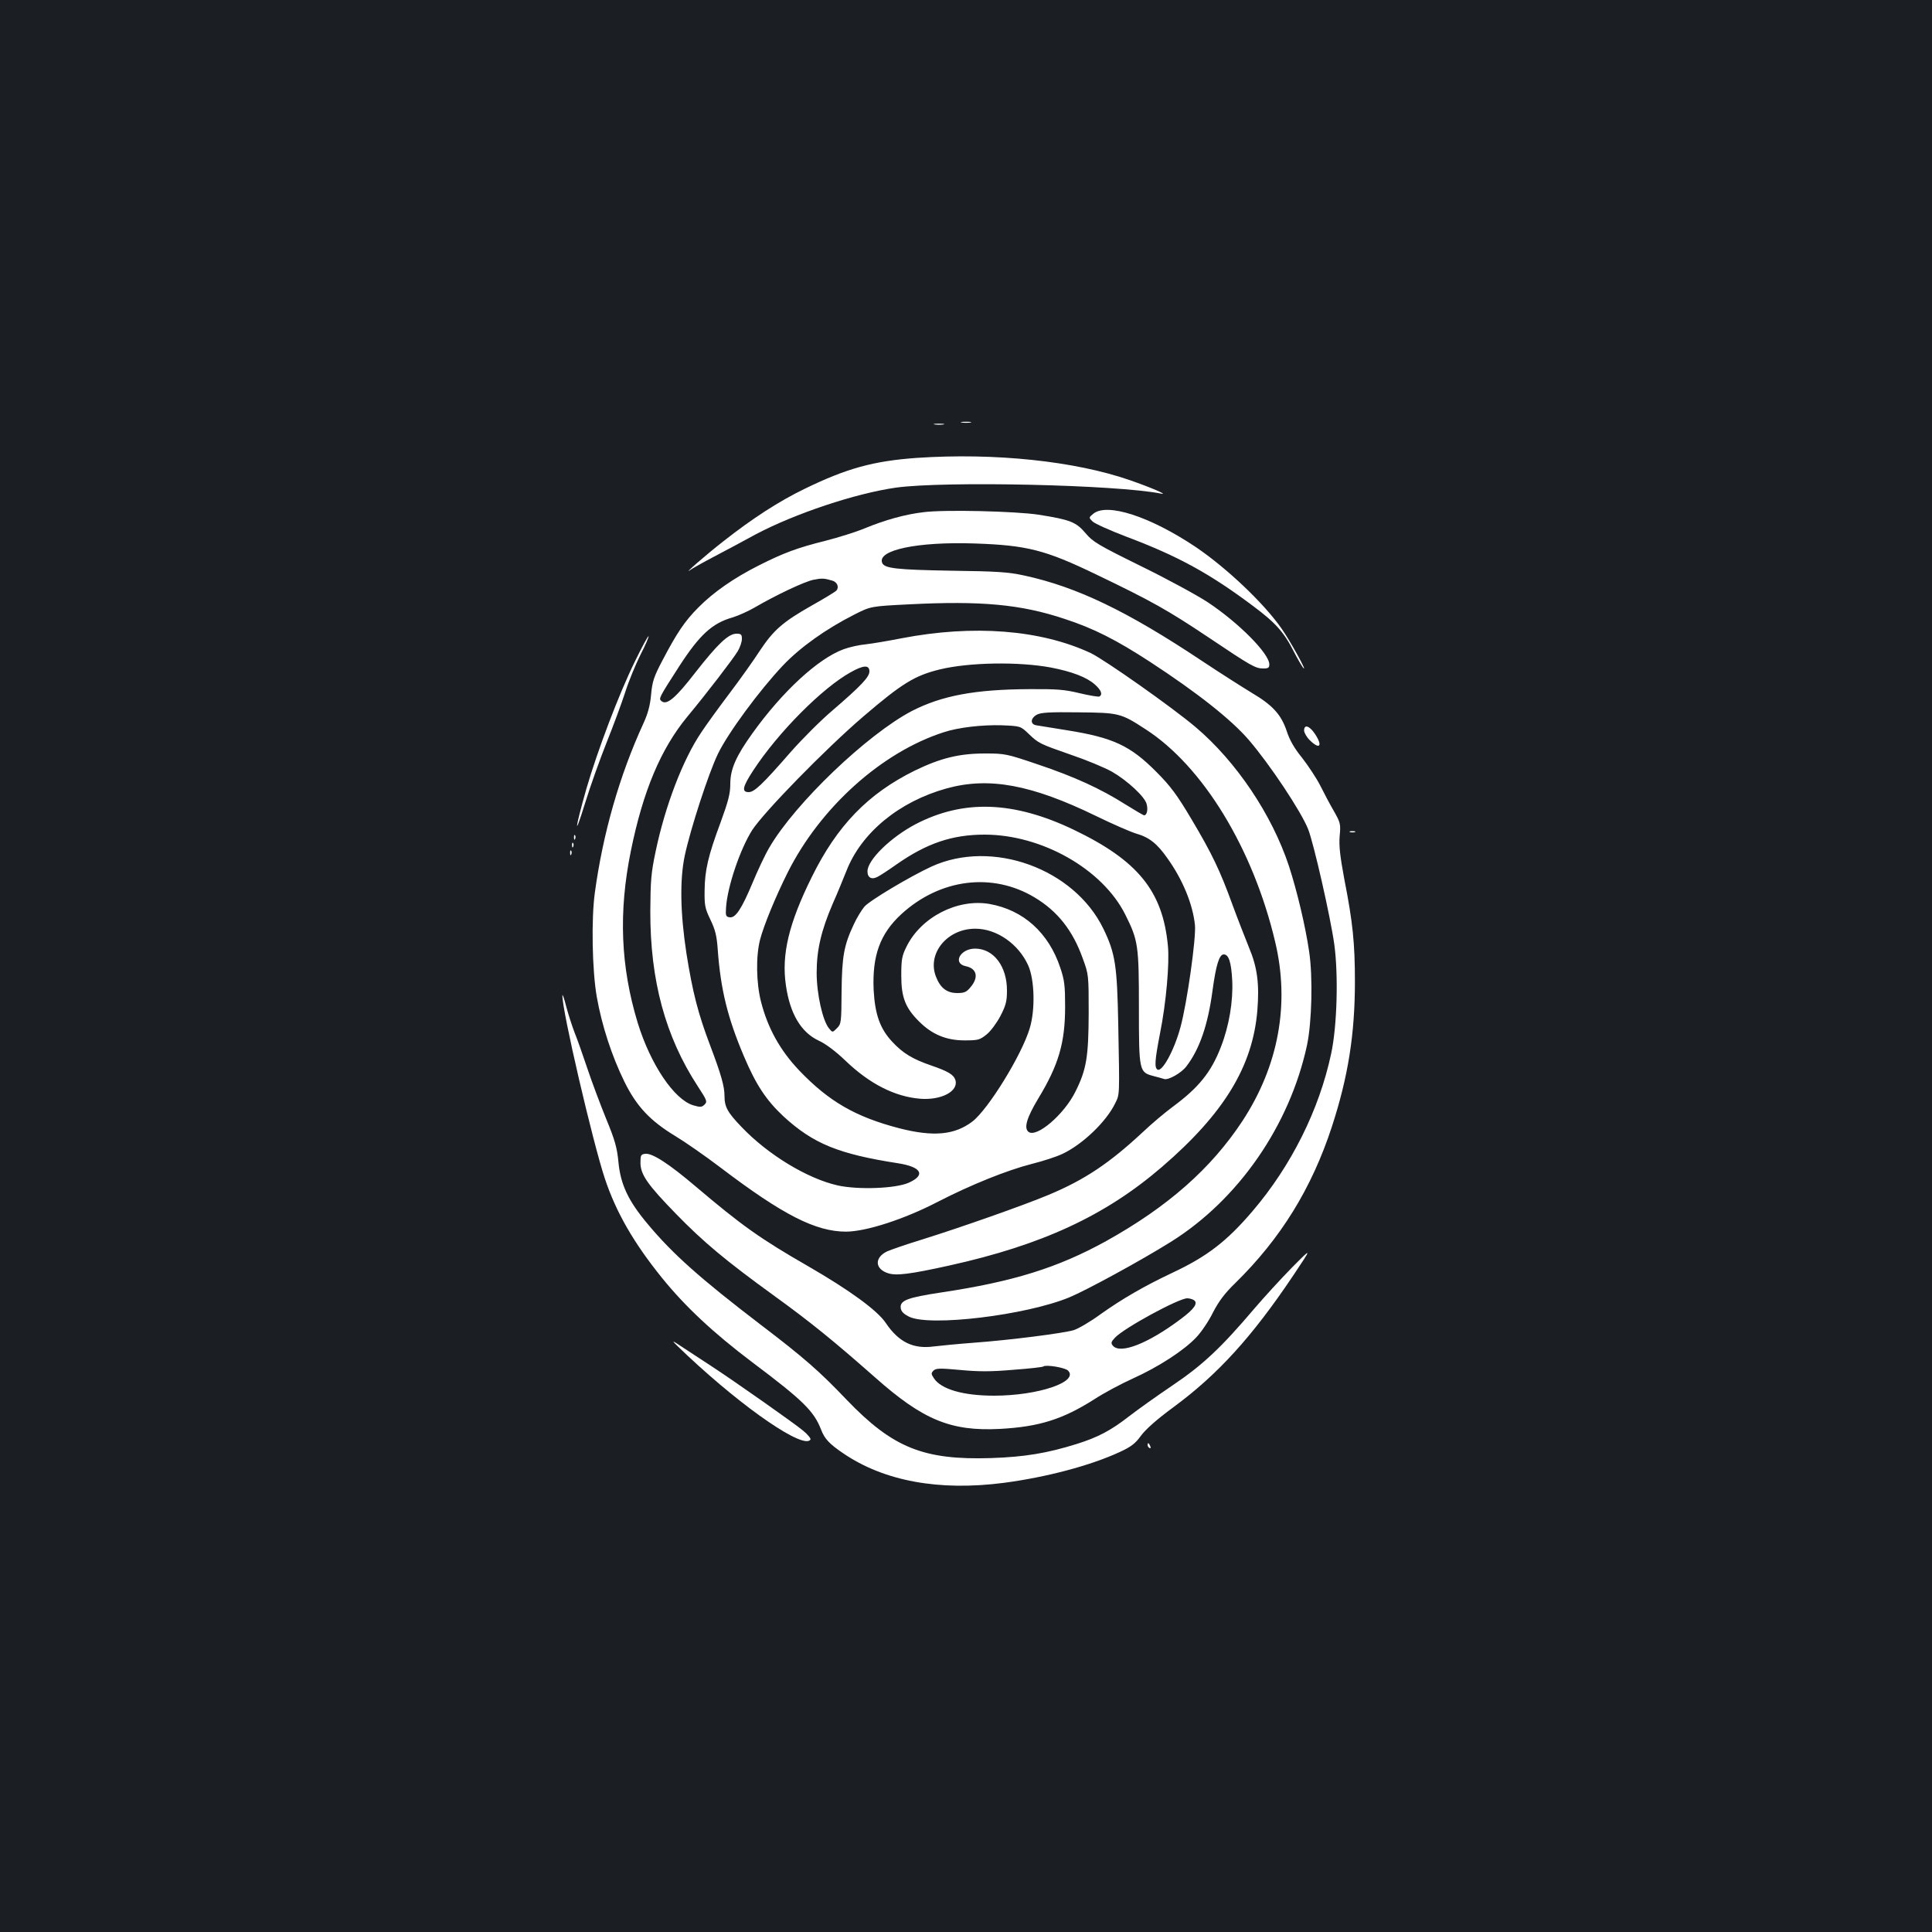 <?xml version="1.0" standalone="no"?>
<!DOCTYPE svg PUBLIC "-//W3C//DTD SVG 20010904//EN"
 "http://www.w3.org/TR/2001/REC-SVG-20010904/DTD/svg10.dtd">
<svg version="1.0" xmlns="http://www.w3.org/2000/svg"
 width="1000pt" height="1000pt" viewBox="0 0 1000 1000"
 preserveAspectRatio="xMidYMid meet">
<rect width="100%" height="100%" fill="#1b1f23"/>
<g transform="translate(0,1000) scale(0.1,-0.1)"
fill="#ffffff" stroke="none">
<path d="M4978 7813 c12 -2 32 -2 45 0 12 2 2 4 -23 4 -25 0 -35 -2 -22 -4z"/>
<path d="M4838 7803 c12 -2 32 -2 45 0 12 2 2 4 -23 4 -25 0 -35 -2 -22 -4z"/>
<path d="M4746 7630 c-225 -16 -363 -54 -581 -160 -134 -65 -270 -153 -420
-271 -90 -70 -216 -180 -172 -149 9 7 66 39 125 70 59 31 155 82 213 114 204
108 516 212 726 242 254 35 1145 15 1373 -31 40 -8 -56 33 -160 69 -287 100
-703 143 -1104 116z"/>
<path d="M4781 7349 c-96 -11 -202 -41 -306 -84 -46 -19 -136 -47 -202 -64
-145 -36 -218 -63 -348 -129 -125 -63 -232 -137 -310 -216 -71 -71 -112 -133
-185 -272 -46 -87 -54 -112 -60 -180 -5 -56 -17 -99 -40 -149 -123 -268 -209
-567 -251 -875 -19 -137 -14 -405 10 -540 26 -148 78 -307 143 -439 63 -128
133 -202 263 -281 50 -30 155 -103 234 -163 324 -246 493 -332 651 -332 104 1
300 64 475 155 169 87 357 163 487 196 56 14 127 37 156 51 105 49 228 167
274 262 24 49 23 33 16 411 -6 303 -15 365 -77 493 -151 311 -575 465 -889
322 -111 -51 -322 -177 -348 -208 -15 -18 -40 -59 -55 -92 -51 -108 -61 -166
-63 -347 -1 -161 -2 -168 -24 -190 -23 -23 -23 -23 -41 -1 -33 40 -64 178 -64
288 0 119 24 220 83 357 23 51 54 128 71 170 77 198 273 359 518 427 220 61
440 20 775 -143 84 -41 176 -81 205 -90 70 -20 110 -52 164 -129 78 -109 131
-237 142 -345 7 -64 -41 -406 -75 -529 -32 -119 -95 -234 -119 -219 -16 10
-14 47 13 186 32 159 50 365 41 455 -27 283 -155 441 -489 601 -310 148 -569
157 -817 28 -129 -68 -249 -185 -249 -244 0 -33 22 -45 53 -28 12 6 57 35 99
65 155 108 286 153 454 153 296 0 610 -178 728 -413 67 -134 71 -158 71 -482
0 -332 1 -335 77 -355 24 -6 48 -13 54 -15 21 -7 90 32 115 66 68 89 111 213
135 392 18 133 35 187 58 187 26 0 39 -40 44 -135 5 -108 -16 -235 -59 -345
-50 -129 -114 -209 -248 -308 -42 -31 -112 -90 -155 -131 -174 -162 -301 -247
-487 -325 -131 -55 -456 -169 -654 -231 -82 -25 -165 -54 -183 -62 -67 -32
-64 -91 4 -113 42 -14 111 -6 319 40 478 106 805 257 1098 509 322 277 471
521 495 811 11 137 0 223 -43 325 -20 50 -59 149 -85 220 -65 179 -106 265
-213 445 -75 126 -108 171 -182 245 -134 135 -223 177 -461 215 -76 12 -149
24 -161 26 -32 6 -29 37 4 55 20 11 68 14 214 12 212 -2 220 -4 349 -88 296
-191 556 -617 670 -1099 77 -322 18 -642 -169 -928 -162 -246 -386 -444 -706
-622 -250 -138 -481 -210 -855 -266 -172 -26 -212 -41 -208 -79 2 -19 14 -31
43 -46 106 -53 605 7 830 100 89 37 370 190 525 287 349 218 615 601 705 1018
25 118 31 353 11 485 -19 130 -62 312 -105 444 -88 265 -272 539 -482 717
-120 102 -470 348 -542 383 -260 122 -609 149 -982 77 -66 -13 -149 -27 -184
-31 -35 -3 -87 -15 -116 -26 -132 -49 -316 -219 -470 -434 -85 -118 -115 -186
-115 -262 0 -51 -10 -89 -50 -199 -65 -174 -82 -249 -83 -354 -1 -76 2 -92 30
-150 25 -52 33 -83 38 -155 15 -206 51 -353 135 -551 63 -149 116 -229 206
-313 154 -141 284 -194 592 -242 122 -19 145 -61 55 -101 -68 -30 -260 -37
-366 -14 -157 35 -362 159 -499 303 -73 76 -88 104 -88 161 0 49 -18 112 -74
260 -63 166 -91 276 -123 477 -32 209 -35 380 -9 505 29 137 123 427 172 528
52 108 215 329 336 457 89 94 222 189 370 264 85 43 85 43 284 53 372 19 578
0 803 -75 151 -49 269 -109 444 -223 248 -162 420 -299 510 -403 110 -128 271
-370 308 -463 29 -74 115 -452 135 -594 22 -158 15 -425 -16 -568 -62 -291
-207 -581 -407 -815 -134 -157 -236 -235 -415 -319 -144 -68 -257 -133 -371
-214 -53 -39 -117 -76 -140 -83 -55 -16 -327 -51 -517 -65 -80 -6 -172 -15
-205 -19 -108 -15 -183 22 -250 121 -43 65 -189 171 -402 294 -249 143 -345
212 -580 411 -140 119 -226 175 -263 171 -23 -3 -25 -7 -25 -48 1 -61 38 -113
184 -263 142 -146 256 -241 504 -421 194 -140 316 -240 527 -426 248 -220 392
-279 645 -266 203 11 325 49 490 154 49 32 139 80 199 107 133 60 265 146 328
213 26 27 65 85 86 128 30 58 60 99 117 154 234 230 394 488 499 809 84 258
119 478 119 751 0 197 -11 307 -55 530 -22 119 -28 171 -24 222 6 63 4 70 -30
130 -20 34 -52 95 -71 133 -20 39 -62 102 -93 142 -40 49 -65 92 -80 139 -29
86 -73 134 -181 198 -46 28 -163 102 -259 166 -386 257 -646 382 -918 441 -82
18 -141 22 -377 25 -286 5 -348 12 -359 41 -26 66 183 110 478 100 271 -9 366
-33 631 -161 286 -137 372 -186 577 -323 228 -153 246 -163 288 -163 24 0 30
4 30 21 0 56 -159 216 -319 322 -58 38 -215 123 -348 188 -219 108 -246 124
-284 169 -49 58 -79 70 -244 96 -119 18 -487 27 -594 13z m-474 -354 c26 -7
37 -33 23 -51 -6 -7 -64 -42 -128 -78 -150 -85 -198 -127 -269 -234 -31 -48
-102 -148 -158 -222 -56 -74 -121 -164 -144 -199 -96 -141 -188 -382 -237
-616 -24 -112 -27 -154 -28 -310 -1 -360 78 -651 246 -908 47 -72 50 -79 35
-94 -14 -14 -22 -15 -59 -4 -99 30 -221 212 -287 426 -89 292 -100 574 -36
889 63 311 155 530 293 697 102 123 234 295 261 339 11 19 21 47 21 63 0 23
-4 27 -28 27 -42 0 -98 -54 -213 -201 -102 -132 -148 -171 -175 -148 -16 13
-14 16 92 181 105 162 170 222 275 252 30 9 81 32 114 51 113 66 260 135 305
144 45 9 56 8 97 -4z m1132 -450 c109 -21 185 -50 227 -87 34 -30 42 -52 25
-63 -5 -3 -52 5 -103 17 -78 19 -119 22 -258 21 -284 -1 -456 -34 -610 -113
-231 -121 -605 -478 -738 -707 -22 -37 -61 -120 -87 -183 -57 -136 -88 -182
-118 -178 -20 3 -22 8 -19 51 7 108 73 302 135 400 61 94 378 419 575 588 201
172 266 212 396 244 152 37 408 41 575 10z m-939 -20 c0 -29 -41 -73 -192
-203 -59 -50 -156 -147 -215 -214 -149 -171 -189 -208 -218 -208 -37 0 -32 27
23 111 129 198 359 429 506 510 66 37 96 38 96 4z m824 -323 c52 -50 57 -52
223 -110 77 -26 170 -65 208 -86 80 -46 171 -130 180 -168 8 -30 1 -58 -13
-58 -4 0 -48 26 -98 57 -126 80 -263 143 -454 207 -159 54 -169 56 -271 56
-135 0 -231 -24 -365 -89 -241 -119 -401 -284 -532 -550 -119 -240 -158 -402
-134 -562 21 -146 78 -242 169 -285 36 -16 89 -56 139 -104 125 -120 255 -186
386 -197 110 -9 201 39 183 97 -9 28 -38 45 -125 75 -96 33 -146 63 -201 122
-64 68 -90 142 -97 268 -8 179 33 292 144 394 200 183 471 217 689 86 119 -71
198 -172 249 -315 31 -84 31 -87 31 -285 -1 -224 -11 -290 -68 -404 -58 -119
-203 -243 -244 -209 -24 20 -9 72 51 172 106 175 139 289 139 476 0 107 -3
136 -25 201 -60 181 -191 299 -366 330 -166 29 -355 -68 -430 -221 -24 -48
-27 -67 -27 -150 0 -112 21 -167 93 -238 66 -66 140 -97 234 -97 70 0 79 2
115 31 21 17 52 59 71 95 28 54 34 77 34 130 1 127 -69 219 -165 219 -77 0
-118 -77 -48 -91 57 -12 68 -57 25 -108 -21 -26 -33 -31 -69 -31 -54 0 -88 26
-111 86 -46 120 60 248 205 247 110 0 223 -79 273 -190 33 -74 37 -229 8 -325
-41 -138 -215 -420 -297 -483 -92 -70 -202 -80 -378 -35 -227 59 -365 139
-518 299 -99 104 -163 219 -198 356 -25 98 -27 236 -5 321 19 74 81 224 143
348 169 337 487 623 808 726 75 25 200 39 299 36 98 -4 98 -4 140 -44z m855
-2931 c24 -15 3 -46 -67 -98 -169 -127 -314 -184 -352 -138 -11 13 -9 20 11
41 46 50 330 204 374 204 11 0 26 -4 34 -9z m-651 -365 c58 -58 -154 -130
-383 -130 -159 0 -274 33 -311 90 -15 22 -15 27 -2 40 12 12 32 13 139 3 95
-9 159 -9 274 1 83 6 152 14 155 17 11 11 112 -5 128 -21z"/>
<path d="M5659 7341 c-24 -20 -24 -20 -4 -40 11 -11 91 -47 178 -80 265 -100
429 -190 652 -357 118 -88 161 -136 213 -239 17 -33 38 -69 46 -80 31 -38 -67
140 -111 202 -92 132 -287 316 -446 423 -235 157 -457 229 -528 171z"/>
<path d="M3287 6578 c-83 -168 -195 -465 -252 -661 -61 -215 -65 -263 -6 -72
27 88 78 230 112 315 34 85 77 201 95 257 18 57 54 144 79 194 26 50 44 93 42
96 -3 2 -34 -55 -70 -129z"/>
<path d="M6750 6219 c0 -11 13 -34 29 -50 53 -52 69 -30 26 34 -28 41 -55 49
-55 16z"/>
<path d="M6988 5693 c6 -2 18 -2 25 0 6 3 1 5 -13 5 -14 0 -19 -2 -12 -5z"/>
<path d="M2971 5664 c0 -11 3 -14 6 -6 3 7 2 16 -1 19 -3 4 -6 -2 -5 -13z"/>
<path d="M2961 5624 c0 -11 3 -14 6 -6 3 7 2 16 -1 19 -3 4 -6 -2 -5 -13z"/>
<path d="M2951 5584 c0 -11 3 -14 6 -6 3 7 2 16 -1 19 -3 4 -6 -2 -5 -13z"/>
<path d="M2911 4848 c-3 -73 157 -760 220 -949 58 -174 149 -332 296 -514 119
-147 265 -284 468 -437 261 -196 318 -252 355 -348 18 -47 43 -74 114 -122
211 -144 496 -197 833 -153 219 29 447 89 600 160 58 27 79 43 108 83 24 33
81 84 168 148 231 170 408 365 622 684 97 145 97 145 -7 40 -57 -58 -145 -154
-197 -215 -170 -200 -264 -289 -421 -395 -80 -54 -181 -126 -225 -160 -95 -74
-161 -109 -272 -144 -154 -48 -269 -67 -443 -73 -350 -11 -509 53 -748 302
-140 147 -221 218 -447 390 -310 237 -454 365 -583 520 -100 119 -140 204
-151 320 -7 74 -18 114 -64 225 -30 74 -74 191 -97 260 -23 69 -53 154 -67
188 -13 35 -33 96 -43 135 -10 40 -19 64 -19 55z"/>
<path d="M3559 2983 c298 -279 603 -487 636 -434 3 5 -14 26 -37 45 -45 38
-354 255 -473 333 -38 25 -104 68 -145 95 -75 50 -75 50 19 -39z"/>
<path d="M5940 2521 c0 -6 4 -13 10 -16 6 -3 7 1 4 9 -7 18 -14 21 -14 7z"/>
</g>
</svg>
